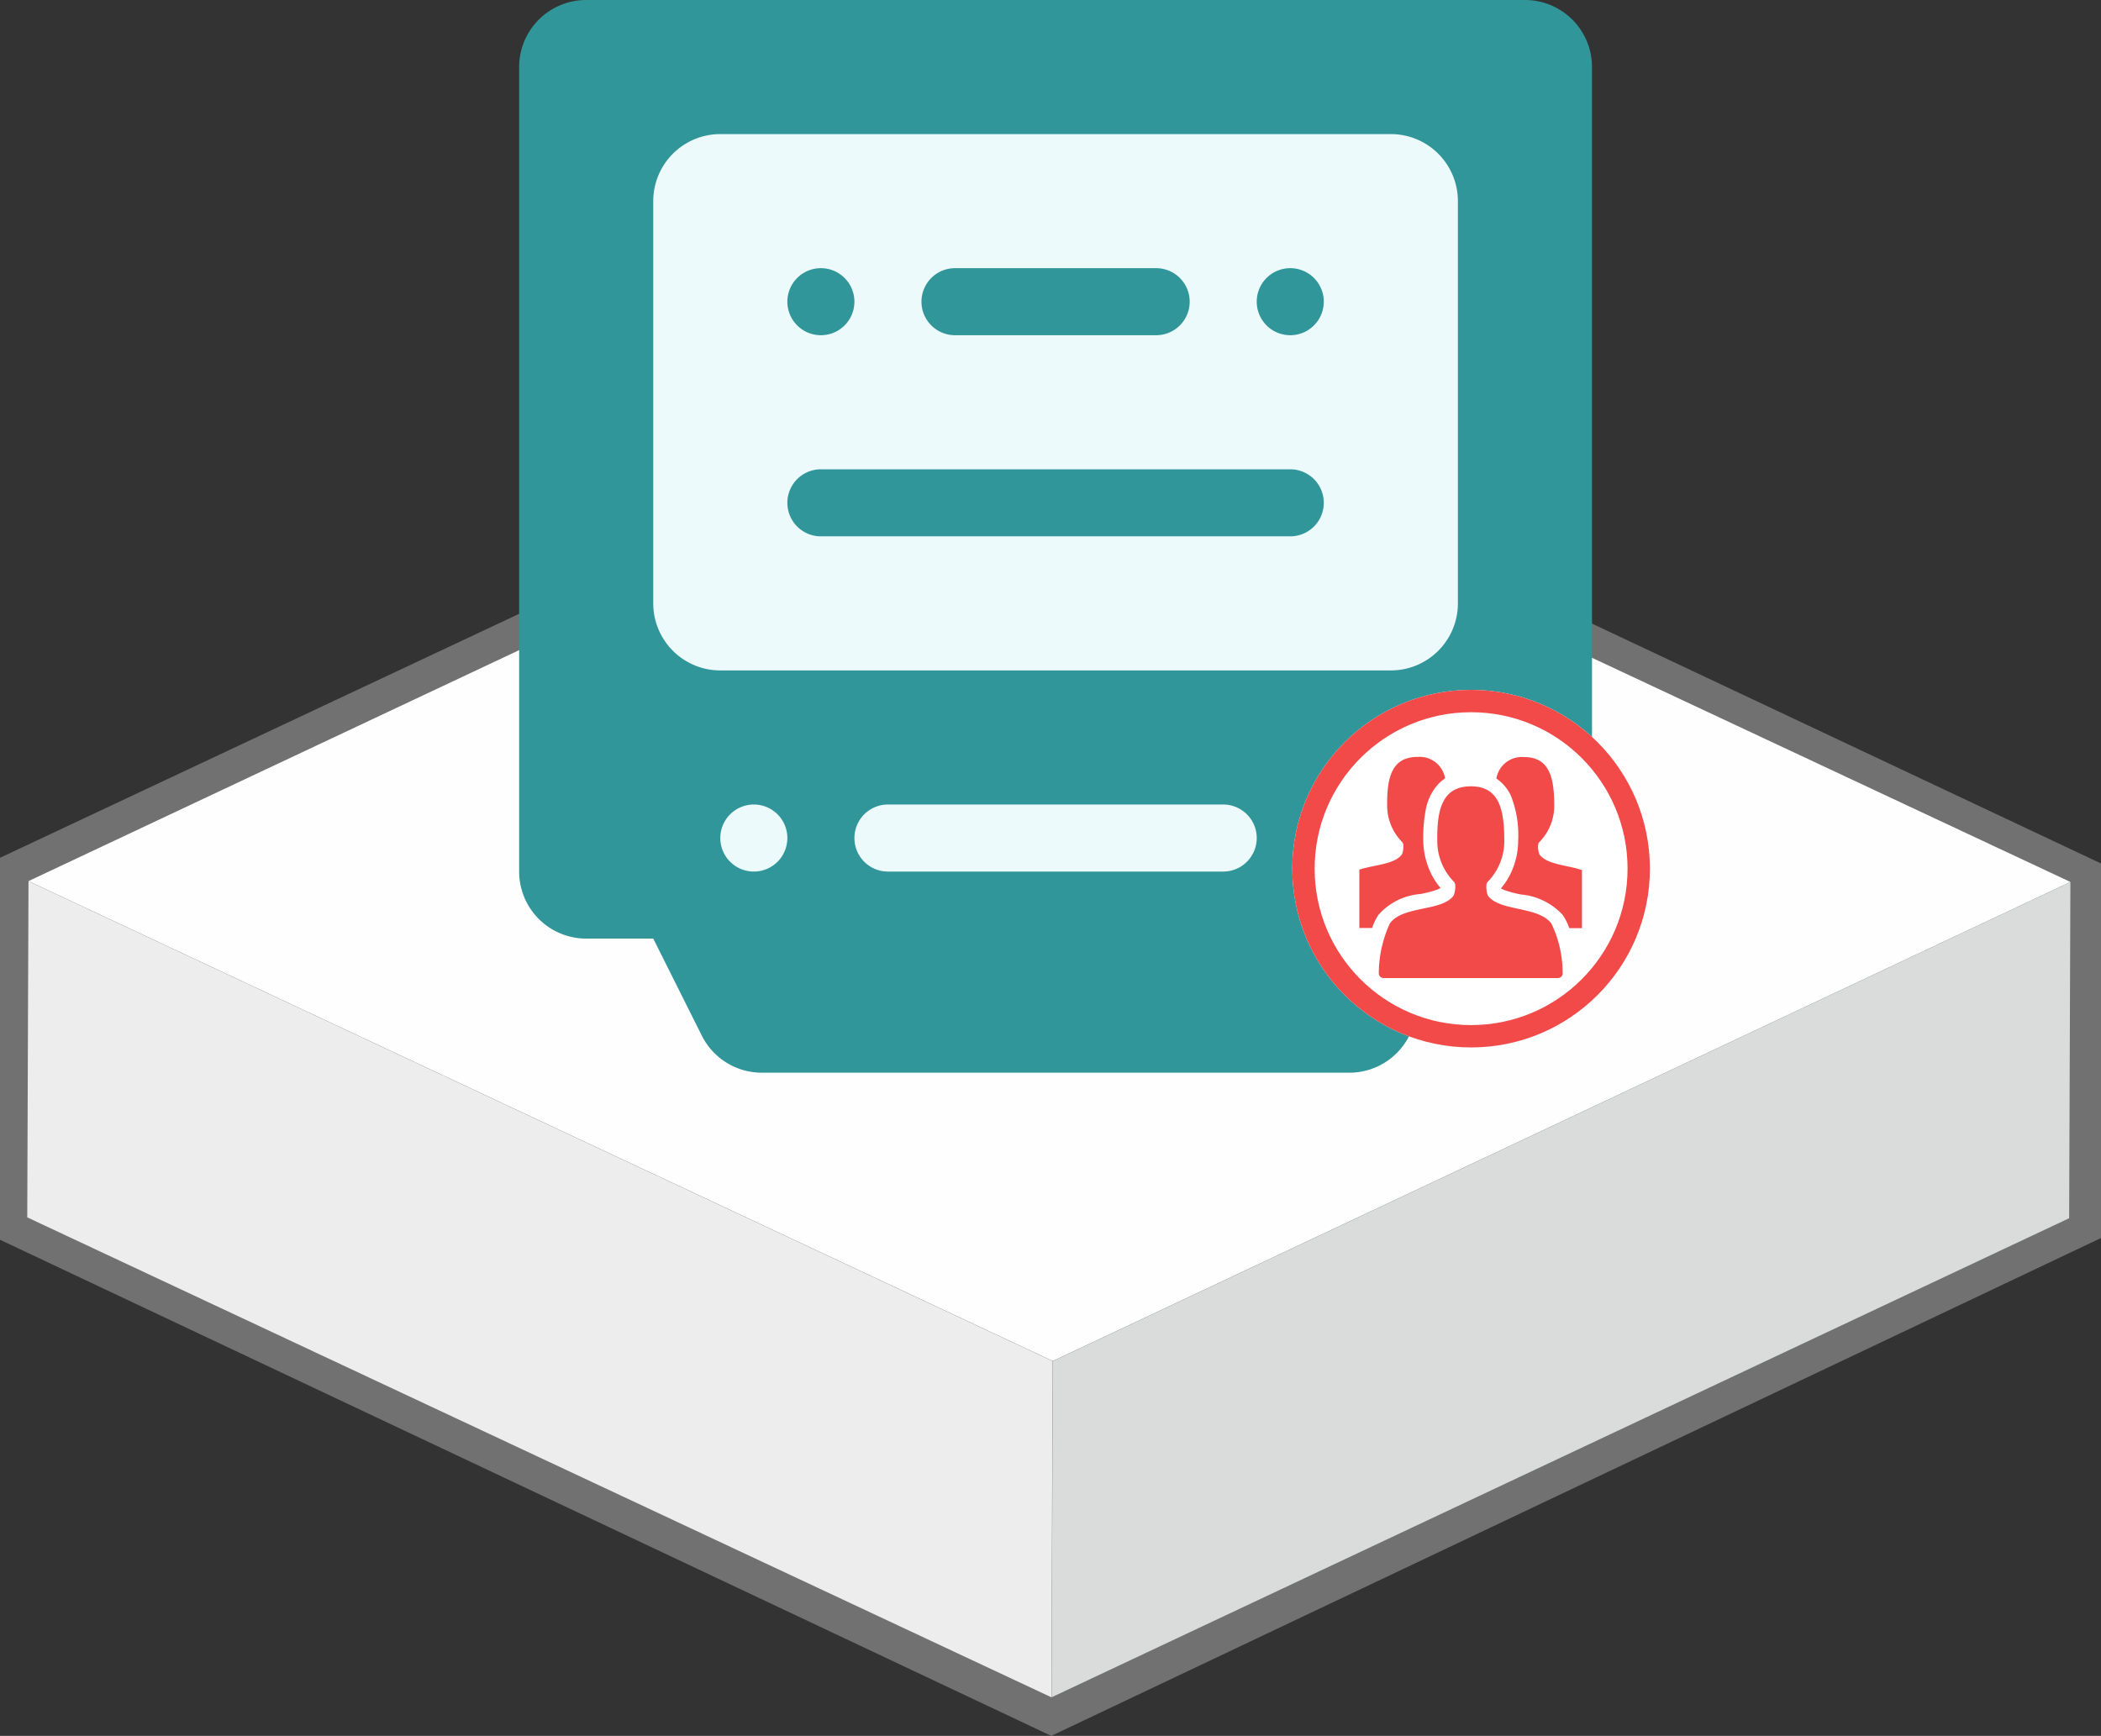 <svg xmlns="http://www.w3.org/2000/svg" width="94" height="77.676" viewBox="0 0 94 77.676">
  <rect x="0" y="0" width="94" height="77.676" fill="#333333" stroke="none"/>
  <g id="yonghudianbiao" transform="translate(-355.182 -263.13)">
    <g id="组_7" data-name="组 7" transform="translate(144.409 153.13)">
      <path id="路径_22" data-name="路径 22" d="M385.872,324.851l-46.794,21.995v17.092l47.035,22.2,46.965-22.278V347.1Z" transform="translate(-128.305 -198.462)" fill="#717171"/>
      <g id="组_6" data-name="组 6" transform="translate(211.992 127.99)">
        <g id="组_3" data-name="组 3" transform="translate(45.83 21.481)">
          <path id="路径_19" data-name="路径 19" d="M1240.928,277.116l-.056,15.041-45.526,21.437.056-15.041Z" transform="translate(-1195.346 -277.116)" fill="#dadbdb"/>
        </g>
        <g id="组_4" data-name="组 4" transform="translate(0 21.443)">
          <path id="路径_20" data-name="路径 20" d="M1144.063,298.511l-.056,15.041-45.82-21.475.056-15.041Z" transform="translate(-1098.187 -277.036)" fill="#ededed"/>
        </g>
        <g id="组_5" data-name="组 5" transform="translate(0.056 0)">
          <path id="路径_21" data-name="路径 21" d="M1189.662,253.055l-45.531,21.437-45.825-21.475,45.531-21.437Z" transform="translate(-1098.306 -231.58)" fill="#fefefe"/>
        </g>
      </g>
    </g>
    <g id="组_8" data-name="组 8" transform="translate(144.409 154.13)">
      <rect id="矩形_1" data-name="矩形 1" width="42" height="36" transform="translate(237 113)" fill="#ecfafb"/>
      <path id="路径_23" data-name="路径 23" d="M3,0H45a3,3,0,0,1,3,3V39a3,3,0,0,1-3,3H42l-2.172,4.341A3,3,0,0,1,37.146,48H10.854a3,3,0,0,1-2.682-1.659L6,42H3a3,3,0,0,1-3-3V3A3,3,0,0,1,3,0ZM9,6A3,3,0,0,0,6,9V27a3,3,0,0,0,3,3H39a3,3,0,0,0,3-3V9a3,3,0,0,0-3-3Zm1.5,30A1.5,1.5,0,1,0,12,37.5,1.5,1.5,0,0,0,10.5,36Zm6,0a1.5,1.5,0,1,0,0,3h15a1.5,1.5,0,1,0,0-3Zm21,0A1.5,1.5,0,1,0,39,37.5,1.5,1.5,0,0,0,37.5,36Zm-24-24A1.5,1.5,0,1,1,12,13.5,1.5,1.5,0,0,1,13.5,12Zm6,0h9a1.5,1.5,0,0,1,0,3h-9a1.5,1.5,0,0,1,0-3Zm-6,9h21a1.5,1.5,0,0,1,0,3h-21a1.5,1.5,0,0,1,0-3Zm21-9A1.5,1.5,0,1,1,33,13.5,1.5,1.5,0,0,1,34.5,12Z" transform="translate(234 109)" fill="#31969a"/>
    </g>
    <g id="组_28" data-name="组 28" transform="translate(36 89)">
      <g id="椭圆_8" data-name="椭圆 8" transform="translate(377 205)" fill="#fff" stroke="#f24949" stroke-width="1">
        <circle cx="8" cy="8" r="8" stroke="none"/>
        <circle cx="8" cy="8" r="7.5" fill="none"/>
      </g>
      <g id="u53660" transform="translate(-151.02 -388.052)">
        <path id="路径_65" data-name="路径 65" d="M9.98,5.114v2.6H9.412a2.351,2.351,0,0,0-.306-.606,2.889,2.889,0,0,0-1.852-.9,5.113,5.113,0,0,1-.714-.187,1.3,1.3,0,0,1-.186-.087,2.993,2.993,0,0,0,.521-.861,3.4,3.4,0,0,0,.251-1.273A4.774,4.774,0,0,0,6.8,1.786a1.894,1.894,0,0,0-.65-.768A1.16,1.16,0,0,1,7.393.059c1.167,0,1.346.985,1.346,2.173A2.3,2.3,0,0,1,8.08,3.856.2.2,0,0,0,8.019,4a.893.893,0,0,0,.057.414c.33.459,1.227.473,1.9.7ZM.871,7.124a2.781,2.781,0,0,1,1.884-.937A5.368,5.368,0,0,0,3.473,6a1.084,1.084,0,0,0,.181-.082,3.085,3.085,0,0,1-.517-.853A3.5,3.5,0,0,1,2.88,3.816a6.66,6.66,0,0,1,.1-1.338,2.344,2.344,0,0,1,.567-1.206,1.64,1.64,0,0,1,.309-.258A1.153,1.153,0,0,0,2.625.052c-1.2,0-1.372,1-1.36,2.193a2.324,2.324,0,0,0,.661,1.606A.2.2,0,0,1,1.987,4a.931.931,0,0,1-.059.408C1.606,4.865.7,4.875.02,5.095V7.708H.59a2.55,2.55,0,0,1,.281-.584ZM9.118,9.716a.217.217,0,0,1-.21.232H1.1a.216.216,0,0,1-.21-.232,5.425,5.425,0,0,1,.489-2.2C1.928,6.7,3.736,6.978,4.242,6.25a1.032,1.032,0,0,0,.067-.459.23.23,0,0,0-.069-.165,2.6,2.6,0,0,1-.734-1.8c-.013-1.343.175-2.458,1.509-2.458,1.294,0,1.49,1.1,1.49,2.439a2.6,2.6,0,0,1-.729,1.82.233.233,0,0,0-.07.16,1.067,1.067,0,0,0,.061.465c.513.727,2.266.467,2.847,1.261a5.087,5.087,0,0,1,.5,2.2Z" transform="translate(531 596)" fill="#f24949"/>
      </g>
    </g>
  </g>
</svg>
